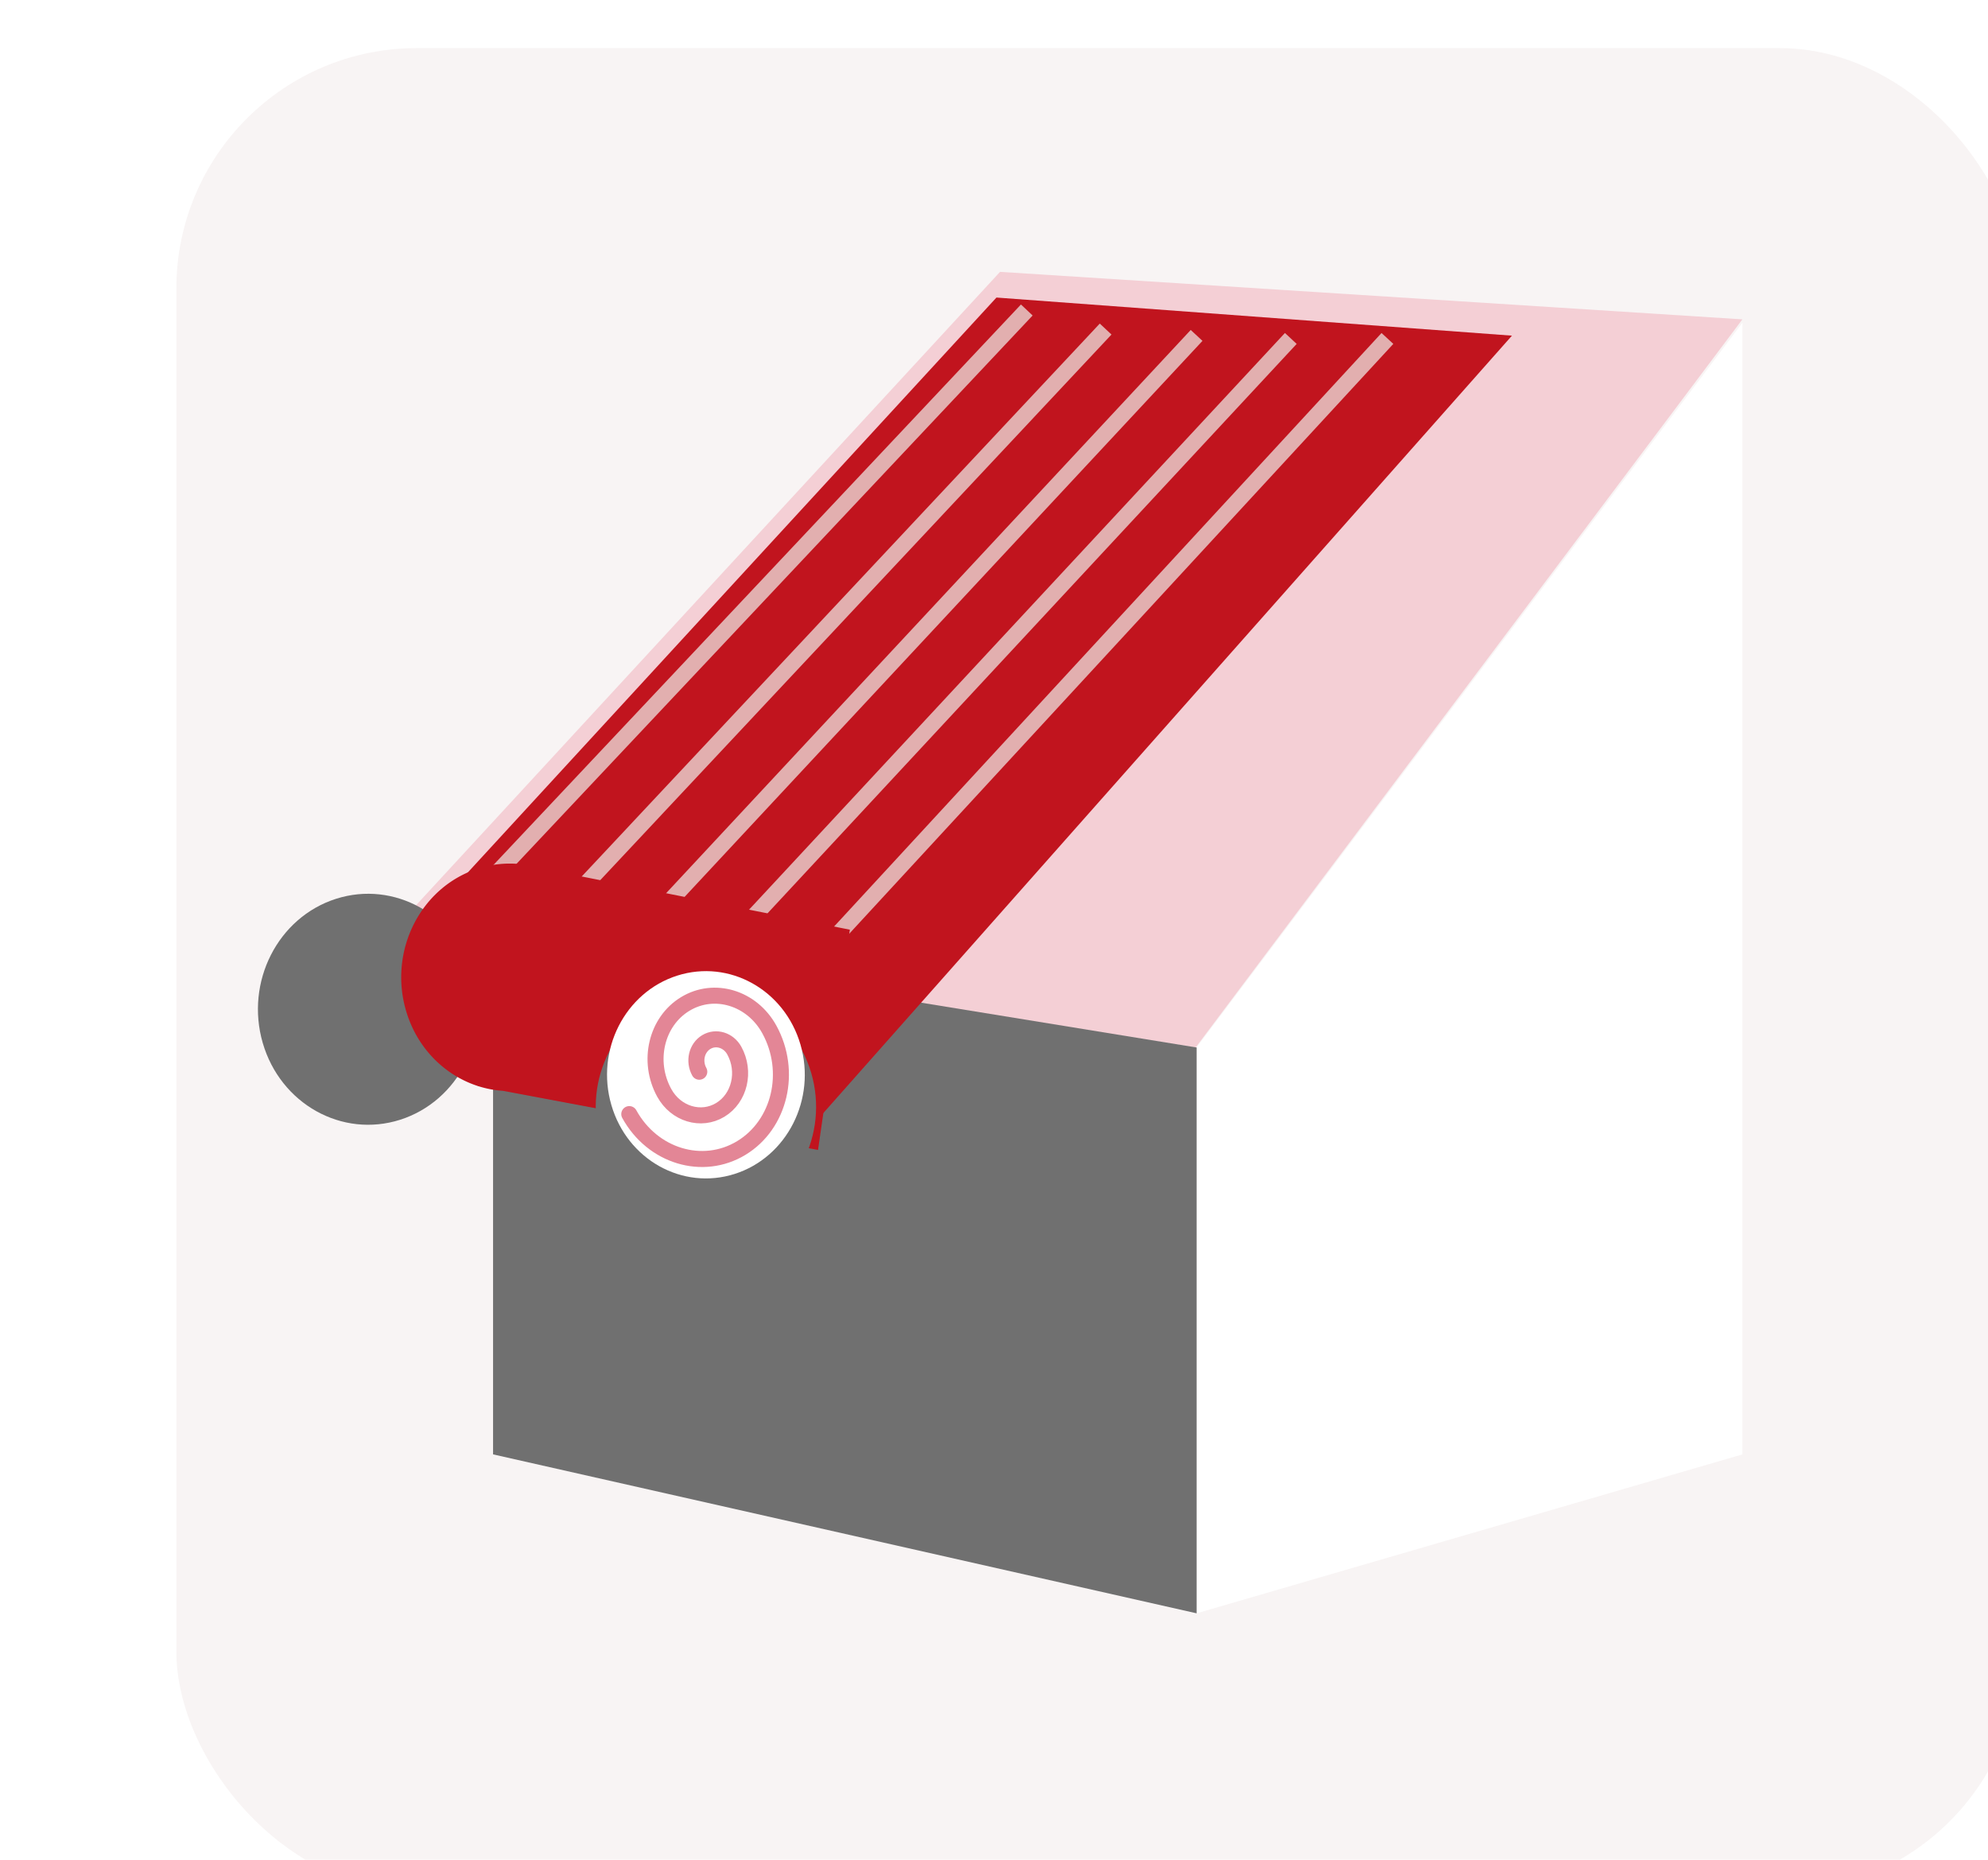 <svg width="124" height="116" fill="none" xmlns="http://www.w3.org/2000/svg"><g filter="url(#filter0_i_1836_1281)"><rect x="9" y="1" width="115" height="115" rx="15" fill="#F8F4F4"/></g><g filter="url(#filter1_d_1836_1281)"><path d="M62.376 14.957L25.081 55.405l49.497 7.931 34.103-45.417-46.305-2.962z" fill="#F4CFD5"/><path d="M74.635 63.336v35.293l34.046-9.914V18.13L74.635 63.336z" fill="#fff"/><path d="M74.636 63.335l-43.881-7.138v32.517l43.882 9.914V63.335z" fill="#707070"/><g filter="url(#filter2_d_1836_1281)"><path d="M48.91 68.184l45.397-51.248-32.154-2.377L25.325 54.61c1.562.261 23.585 13.573 23.585 13.573z" fill="#C1141E"/></g><path d="M34.773 55.013l34.19-36.489m-39.761 35.83l34.843-37.019M39.486 56.66l35.151-37.739M45.006 57.319L80.513 19.11M49.777 58.965L86.54 19.11" stroke="#E2AFAF"/><g filter="url(#filter3_d_1836_1281)"><ellipse cx="6.948" cy="7.125" rx="6.948" ry="7.125" transform="matrix(.946 -.302 .281 .967 14.386 56.16)" fill="#707070"/></g><g filter="url(#filter4_dd_1836_1281)"><path fill-rule="evenodd" clip-rule="evenodd" d="M21.797 67.736c-2.07-.672-3.798-2.374-4.477-4.713-1.087-3.747.928-7.71 4.503-8.85a6.438 6.438 0 013.908-.01l19.278 3.824-1.985 13.74-19.655-3.688a6.46 6.46 0 01-1.512-.284l-.062-.011.002-.008z" fill="#C1141E"/></g><g filter="url(#filter5_d_1836_1281)"><ellipse cx="6.948" cy="7.125" rx="6.948" ry="7.125" transform="matrix(.946 -.302 .281 .967 35.456 60.246)" fill="#707070"/></g><g filter="url(#filter6_i_1836_1281)"><ellipse cx="6.235" cy="6.394" rx="6.235" ry="6.394" transform="matrix(.946 -.302 .281 .967 36.336 60.738)" fill="#fff"/></g><path d="M43.617 64.847c-.361-.656-.166-1.485.437-1.85.602-.364 1.384-.127 1.746.53.724 1.313.333 2.97-.873 3.7-1.205.729-2.77.255-3.493-1.058-1.085-1.97-.499-4.456 1.31-5.55 1.808-1.095 4.154-.385 5.24 1.586 1.446 2.627.665 5.94-1.747 7.4-2.41 1.46-5.539.512-6.986-2.115" stroke="#E38696" stroke-miterlimit="22.926" stroke-linecap="round"/></g><defs><filter id="filter0_i_1836_1281" x="9" y="1" width="117" height="117" filterUnits="userSpaceOnUse" color-interpolation-filters="sRGB"><feFlood flood-opacity="0" result="BackgroundImageFix"/><feBlend in="SourceGraphic" in2="BackgroundImageFix" result="shape"/><feColorMatrix in="SourceAlpha" values="0 0 0 0 0 0 0 0 0 0 0 0 0 0 0 0 0 0 127 0" result="hardAlpha"/><feOffset dx="2" dy="2"/><feGaussianBlur stdDeviation="3"/><feComposite in2="hardAlpha" operator="arithmetic" k2="-1" k3="1"/><feColorMatrix values="0 0 0 0 0 0 0 0 0 0 0 0 0 0 0 0 0 0 0.05 0"/><feBlend in2="shape" result="effect1_innerShadow_1836_1281"/></filter><filter id="filter1_d_1836_1281" x="13.087" y="13.559" width="98.594" height="90.07" filterUnits="userSpaceOnUse" color-interpolation-filters="sRGB"><feFlood flood-opacity="0" result="BackgroundImageFix"/><feColorMatrix in="SourceAlpha" values="0 0 0 0 0 0 0 0 0 0 0 0 0 0 0 0 0 0 127 0" result="hardAlpha"/><feOffset dy="2"/><feGaussianBlur stdDeviation="1.5"/><feComposite in2="hardAlpha" operator="out"/><feColorMatrix values="0 0 0 0 0 0 0 0 0 0 0 0 0 0 0 0 0 0 0.25 0"/><feBlend in2="BackgroundImageFix" result="effect1_dropShadow_1836_1281"/><feBlend in="SourceGraphic" in2="effect1_dropShadow_1836_1281" result="shape"/></filter><filter id="filter2_d_1836_1281" x="21.325" y="12.559" width="76.982" height="61.625" filterUnits="userSpaceOnUse" color-interpolation-filters="sRGB"><feFlood flood-opacity="0" result="BackgroundImageFix"/><feColorMatrix in="SourceAlpha" values="0 0 0 0 0 0 0 0 0 0 0 0 0 0 0 0 0 0 127 0" result="hardAlpha"/><feOffset dy="2"/><feGaussianBlur stdDeviation="2"/><feComposite in2="hardAlpha" operator="out"/><feColorMatrix values="0 0 0 0 0 0 0 0 0 0 0 0 0 0 0 0 0 0 0.5 0"/><feBlend in2="BackgroundImageFix" result="effect1_dropShadow_1836_1281"/><feBlend in="SourceGraphic" in2="effect1_dropShadow_1836_1281" result="shape"/></filter><filter id="filter3_d_1836_1281" x="13.087" y="50.75" width="19.742" height="20.404" filterUnits="userSpaceOnUse" color-interpolation-filters="sRGB"><feFlood flood-opacity="0" result="BackgroundImageFix"/><feColorMatrix in="SourceAlpha" values="0 0 0 0 0 0 0 0 0 0 0 0 0 0 0 0 0 0 127 0" result="hardAlpha"/><feOffset/><feGaussianBlur stdDeviation="1.5"/><feComposite in2="hardAlpha" operator="out"/><feColorMatrix values="0 0 0 0 0 0 0 0 0 0 0 0 0 0 0 0 0 0 0.25 0"/><feBlend in2="BackgroundImageFix" result="effect1_dropShadow_1836_1281"/><feBlend in="SourceGraphic" in2="effect1_dropShadow_1836_1281" result="shape"/></filter><filter id="filter4_dd_1836_1281" x=".025" y="24.863" width="77.984" height="67.863" filterUnits="userSpaceOnUse" color-interpolation-filters="sRGB"><feFlood flood-opacity="0" result="BackgroundImageFix"/><feColorMatrix in="SourceAlpha" values="0 0 0 0 0 0 0 0 0 0 0 0 0 0 0 0 0 0 127 0" result="hardAlpha"/><feOffset dx="8" dy="-4"/><feGaussianBlur stdDeviation="12.5"/><feComposite in2="hardAlpha" operator="out"/><feColorMatrix values="0 0 0 0 0 0 0 0 0 0 0 0 0 0 0 0 0 0 0.25 0"/><feBlend in2="BackgroundImageFix" result="effect1_dropShadow_1836_1281"/><feColorMatrix in="SourceAlpha" values="0 0 0 0 0 0 0 0 0 0 0 0 0 0 0 0 0 0 127 0" result="hardAlpha"/><feOffset dy="2"/><feGaussianBlur stdDeviation="2"/><feComposite in2="hardAlpha" operator="out"/><feColorMatrix values="0 0 0 0 0 0 0 0 0 0 0 0 0 0 0 0 0 0 0.25 0"/><feBlend in2="effect1_dropShadow_1836_1281" result="effect2_dropShadow_1836_1281"/><feBlend in="SourceGraphic" in2="effect2_dropShadow_1836_1281" result="shape"/></filter><filter id="filter5_d_1836_1281" x="34.157" y="56.836" width="19.742" height="20.404" filterUnits="userSpaceOnUse" color-interpolation-filters="sRGB"><feFlood flood-opacity="0" result="BackgroundImageFix"/><feColorMatrix in="SourceAlpha" values="0 0 0 0 0 0 0 0 0 0 0 0 0 0 0 0 0 0 127 0" result="hardAlpha"/><feOffset dy="2"/><feGaussianBlur stdDeviation="1.5"/><feComposite in2="hardAlpha" operator="out"/><feColorMatrix values="0 0 0 0 0 0 0 0 0 0 0 0 0 0 0 0 0 0 0.25 0"/><feBlend in2="BackgroundImageFix" result="effect1_dropShadow_1836_1281"/><feBlend in="SourceGraphic" in2="effect1_dropShadow_1836_1281" result="shape"/></filter><filter id="filter6_i_1836_1281" x="37.862" y="58.574" width="12.332" height="12.93" filterUnits="userSpaceOnUse" color-interpolation-filters="sRGB"><feFlood flood-opacity="0" result="BackgroundImageFix"/><feBlend in="SourceGraphic" in2="BackgroundImageFix" result="shape"/><feColorMatrix in="SourceAlpha" values="0 0 0 0 0 0 0 0 0 0 0 0 0 0 0 0 0 0 127 0" result="hardAlpha"/><feOffset/><feGaussianBlur stdDeviation="2"/><feComposite in2="hardAlpha" operator="arithmetic" k2="-1" k3="1"/><feColorMatrix values="0 0 0 0 0 0 0 0 0 0 0 0 0 0 0 0 0 0 0.25 0"/><feBlend in2="shape" result="effect1_innerShadow_1836_1281"/></filter></defs></svg>
